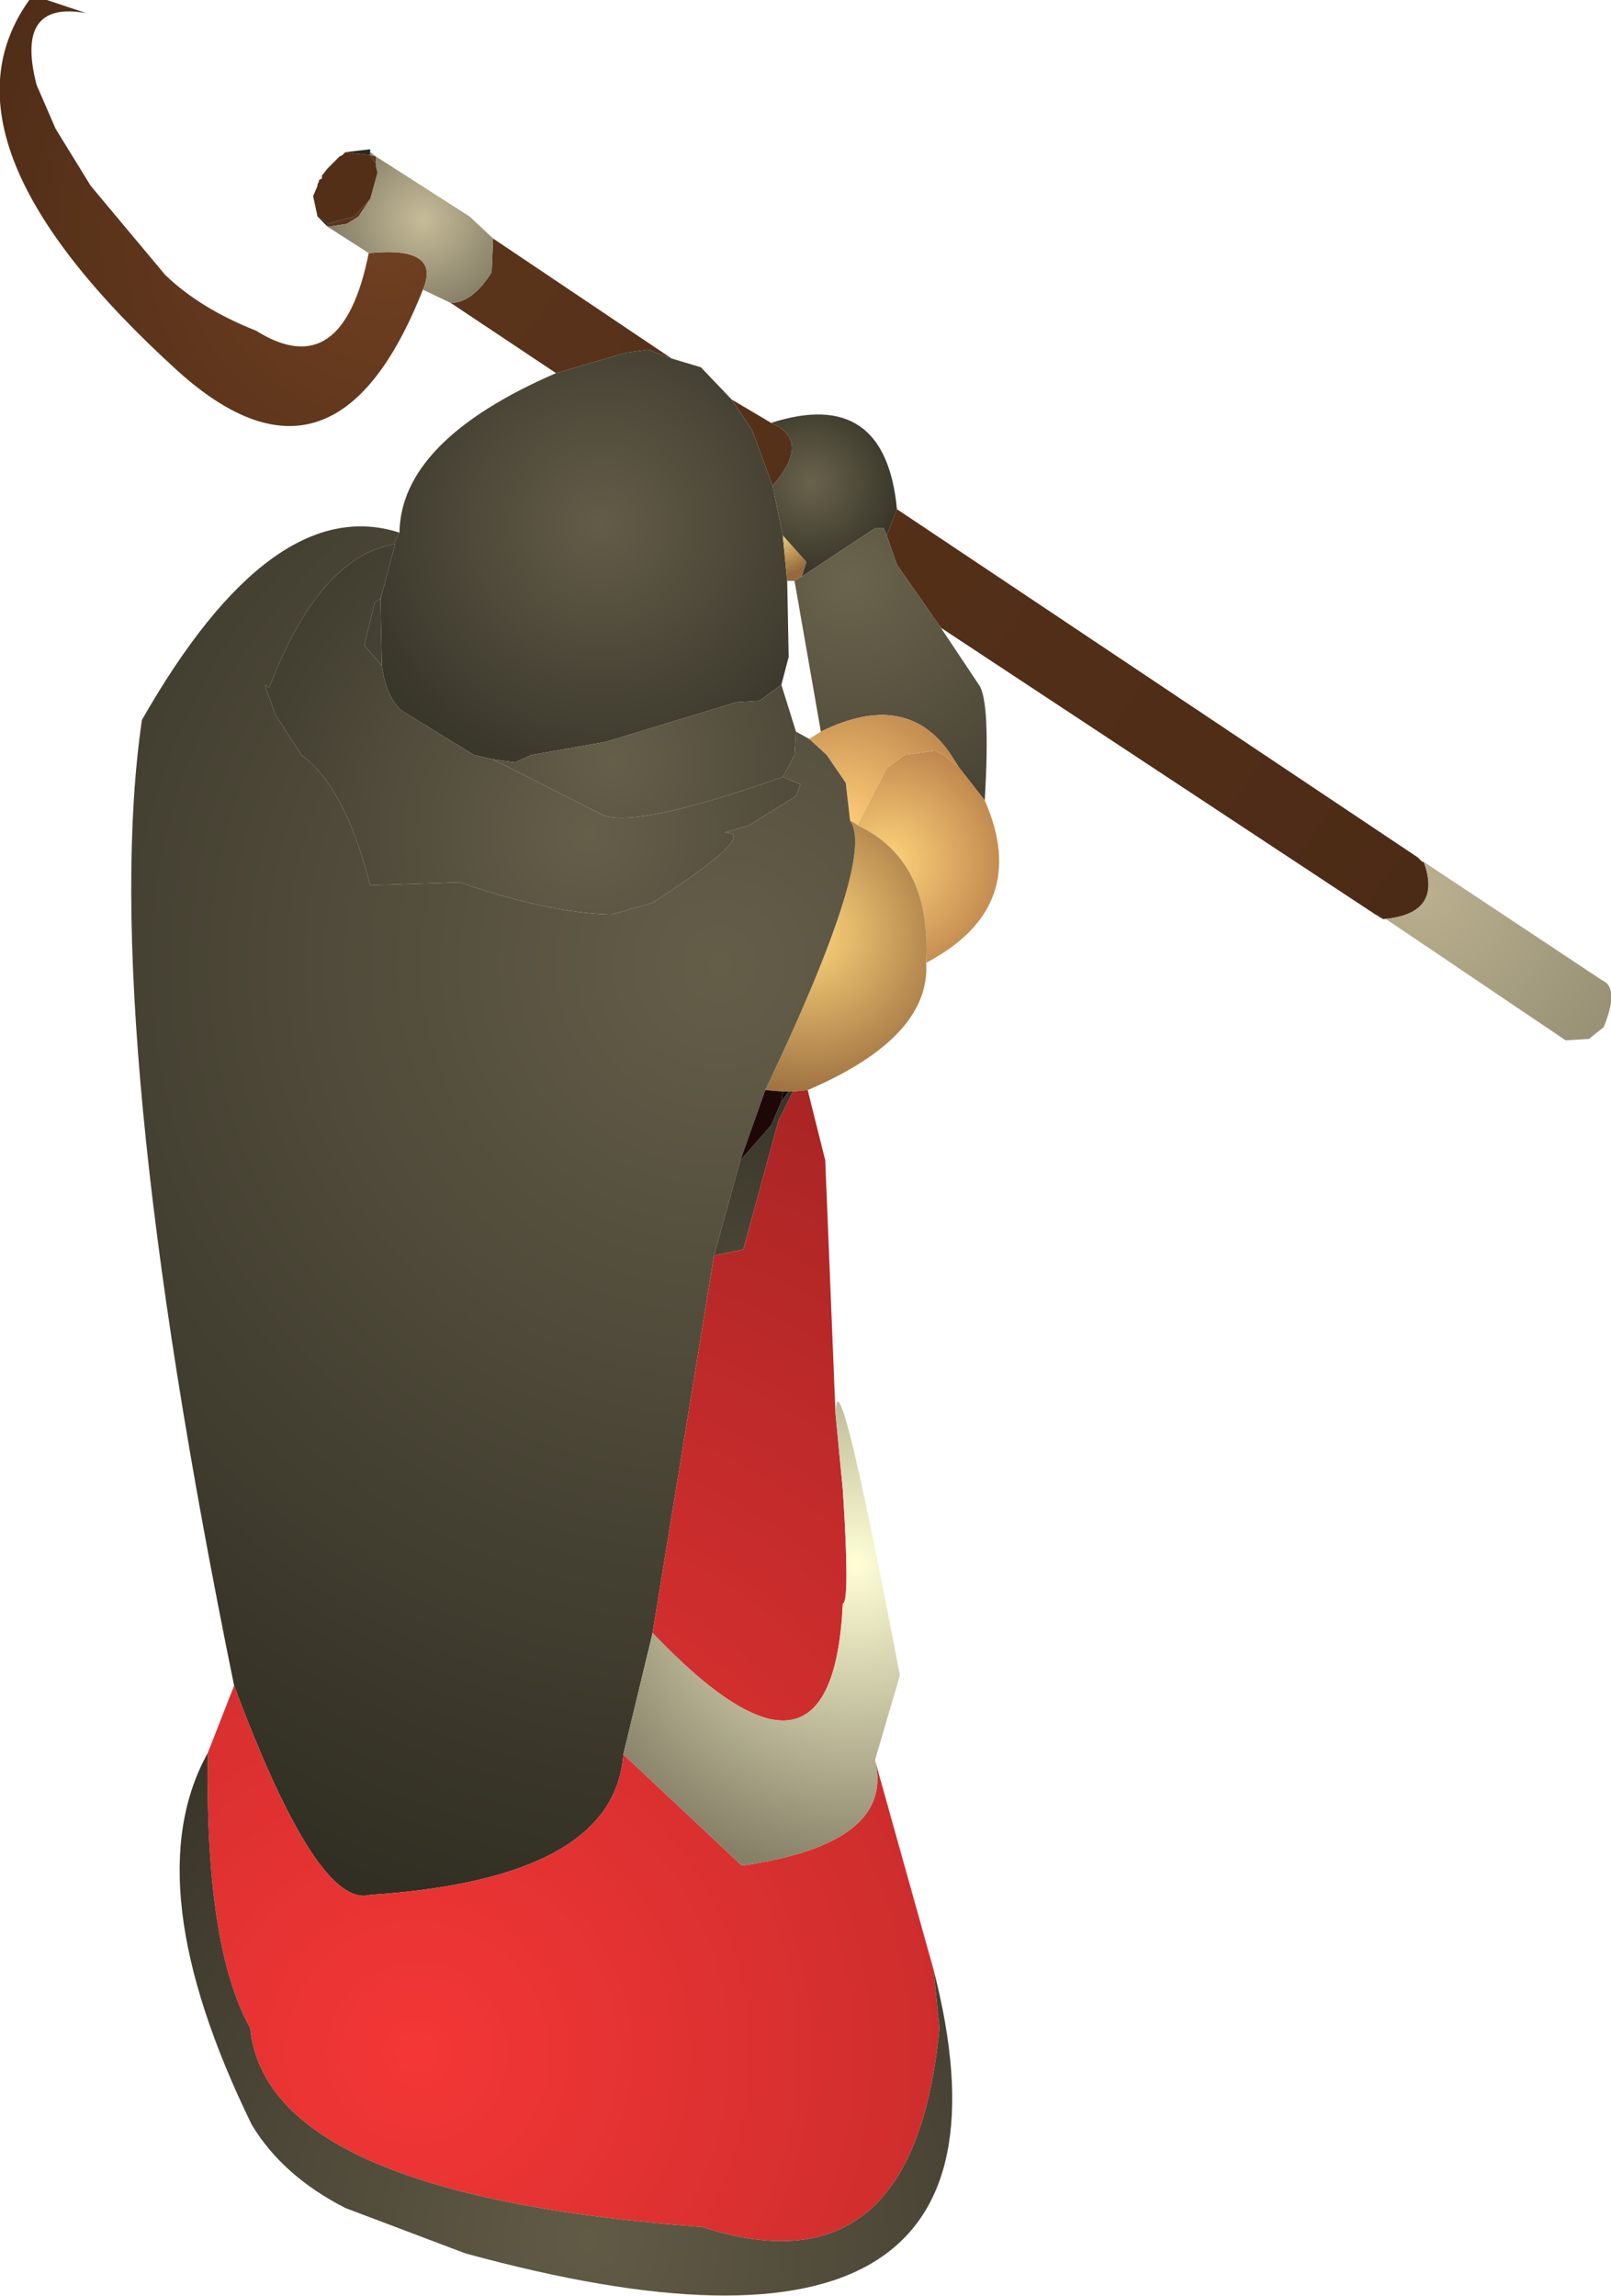 <?xml version="1.0" encoding="UTF-8" standalone="no"?>
<svg xmlns:ffdec="https://www.free-decompiler.com/flash" xmlns:xlink="http://www.w3.org/1999/xlink" ffdec:objectType="shape" height="78.45px" width="55.05px" xmlns="http://www.w3.org/2000/svg">
  <g transform="matrix(1.0, 0.0, 0.0, 1.0, 18.5, 67.0)">
    <path d="M4.45 -54.75 L3.65 -55.05 2.9 -54.95 0.5 -54.25 -3.1 -56.65 Q-2.35 -56.65 -1.7 -57.7 L-1.65 -58.85 4.45 -54.75 M7.9 -50.4 L7.2 -52.3 6.5 -53.35 7.85 -52.55 Q9.25 -51.95 7.9 -50.4 M12.15 -49.6 L29.95 -37.7 30.1 -37.55 30.15 -37.55 Q30.8 -35.8 28.85 -35.6 L28.75 -35.65 28.5 -35.75 13.65 -45.55 12.15 -47.7 11.8 -48.7 12.15 -49.6 M-5.65 -61.4 L-5.85 -61.7 -5.65 -61.65 -5.65 -61.4 M-5.85 -60.2 L-6.25 -59.6 -6.65 -59.35 -7.3 -59.25 -7.3 -59.35 -6.4 -59.6 -5.85 -60.2" fill="url(#gradient0)" fill-rule="evenodd" stroke="none"/>
    <path d="M0.5 -54.25 L2.9 -54.95 3.65 -55.05 4.45 -54.75 5.45 -54.45 6.5 -53.35 7.2 -52.3 7.9 -50.4 8.25 -48.7 8.4 -47.15 8.45 -44.55 8.2 -43.6 7.45 -43.05 6.65 -43.0 2.2 -41.65 -0.35 -41.2 -0.9 -40.95 -1.65 -41.05 -2.3 -41.2 -4.75 -42.7 Q-5.3 -43.15 -5.45 -44.25 L-5.5 -46.5 -5.45 -46.7 -5.0 -48.4 -5.0 -48.5 -4.85 -48.8 Q-4.8 -51.95 0.5 -54.25" fill="url(#gradient1)" fill-rule="evenodd" stroke="none"/>
    <path d="M8.25 -48.7 L7.9 -50.4 Q9.25 -51.95 7.85 -52.55 11.75 -53.8 12.15 -49.6 L11.8 -48.7 11.7 -48.95 11.4 -48.95 8.9 -47.3 9.05 -47.8 8.25 -48.7" fill="url(#gradient2)" fill-rule="evenodd" stroke="none"/>
    <path d="M28.85 -35.6 L28.75 -35.6 28.75 -35.65 28.85 -35.6" fill="url(#gradient3)" fill-rule="evenodd" stroke="none"/>
    <path d="M28.75 -35.6 L28.5 -35.75 28.75 -35.65 28.75 -35.6" fill="url(#gradient4)" fill-rule="evenodd" stroke="none"/>
    <path d="M30.15 -37.55 L36.25 -33.5 Q36.85 -33.25 36.3 -31.9 L35.8 -31.5 35.0 -31.45 28.85 -35.6 Q30.8 -35.8 30.15 -37.55" fill="url(#gradient5)" fill-rule="evenodd" stroke="none"/>
    <path d="M13.65 -45.55 L14.95 -43.6 Q15.35 -43.05 15.15 -39.65 L14.25 -40.8 14.0 -41.2 Q12.5 -43.45 9.55 -42.0 L8.65 -47.15 8.9 -47.3 11.4 -48.95 11.7 -48.95 11.8 -48.7 12.15 -47.7 13.65 -45.55" fill="url(#gradient6)" fill-rule="evenodd" stroke="none"/>
    <path d="M15.15 -39.65 Q16.75 -36.0 13.15 -34.1 13.35 -37.6 10.8 -38.8 L11.8 -40.75 12.4 -41.2 13.45 -41.35 13.75 -41.2 14.25 -40.8 15.15 -39.65" fill="url(#gradient7)" fill-rule="evenodd" stroke="none"/>
    <path d="M9.55 -42.0 Q12.5 -43.45 14.0 -41.2 L14.25 -40.8 13.75 -41.2 13.45 -41.35 12.4 -41.2 11.8 -40.75 10.8 -38.8 Q10.7 -38.9 10.55 -38.95 L10.4 -40.25 9.75 -41.2 9.15 -41.75 9.55 -42.0" fill="url(#gradient8)" fill-rule="evenodd" stroke="none"/>
    <path d="M13.15 -34.1 Q13.3 -31.55 9.1 -29.75 L8.6 -29.7 8.45 -29.7 8.25 -29.7 7.65 -29.75 Q11.45 -37.75 10.55 -38.95 10.7 -38.9 10.8 -38.8 13.35 -37.6 13.15 -34.1" fill="url(#gradient9)" fill-rule="evenodd" stroke="none"/>
    <path d="M-4.85 -48.8 L-5.0 -48.5 -5.05 -48.4 Q-7.6 -47.95 -9.3 -43.5 L-9.45 -43.6 -9.1 -42.6 -8.2 -41.2 Q-6.7 -40.1 -5.85 -36.75 L-2.8 -36.85 Q0.25 -35.8 2.4 -35.75 L3.8 -36.15 Q7.5 -38.55 6.25 -38.55 L7.1 -38.8 8.7 -39.8 8.85 -40.2 8.25 -40.45 8.65 -41.2 8.7 -42.0 9.15 -41.75 9.75 -41.2 10.4 -40.25 10.55 -38.95 Q11.45 -37.75 7.65 -29.75 L6.8 -27.35 5.9 -24.1 3.8 -11.2 2.8 -7.05 Q2.5 -2.8 -5.85 -2.25 -7.65 -1.75 -10.5 -9.4 -15.15 -32.15 -13.65 -42.4 -9.2 -50.2 -4.85 -48.8" fill="url(#gradient10)" fill-rule="evenodd" stroke="none"/>
    <path d="M8.4 -47.15 L8.25 -48.7 9.05 -47.8 8.9 -47.3 8.65 -47.15 8.4 -47.15" fill="url(#gradient11)" fill-rule="evenodd" stroke="none"/>
    <path d="M-5.0 -48.4 L-5.45 -46.7 -5.5 -46.55 -5.7 -46.4 -6.05 -44.95 -5.45 -44.25 Q-5.3 -43.15 -4.75 -42.7 L-2.3 -41.2 -1.65 -41.05 2.0 -39.2 Q3.0 -38.6 8.25 -40.45 L8.85 -40.2 8.7 -39.8 7.1 -38.8 6.25 -38.55 Q7.5 -38.55 3.8 -36.15 L2.4 -35.75 Q0.25 -35.8 -2.8 -36.85 L-5.85 -36.75 Q-6.7 -40.1 -8.2 -41.2 L-9.1 -42.6 -9.45 -43.6 -9.3 -43.5 Q-7.6 -47.95 -5.05 -48.4 L-5.0 -48.4" fill="url(#gradient12)" fill-rule="evenodd" stroke="none"/>
    <path d="M-5.5 -46.5 L-5.45 -44.25 -6.05 -44.95 -5.7 -46.4 -5.5 -46.55 -5.5 -46.5 M-1.65 -41.05 L-0.9 -40.95 -0.35 -41.2 2.2 -41.65 6.65 -43.0 7.45 -43.05 8.2 -43.6 8.7 -42.0 8.65 -41.2 8.25 -40.45 Q3.0 -38.6 2.0 -39.2 L-1.65 -41.05" fill="url(#gradient13)" fill-rule="evenodd" stroke="none"/>
    <path d="M8.25 -29.7 L8.45 -29.7 8.2 -29.35 8.25 -29.7" fill="url(#gradient14)" fill-rule="evenodd" stroke="none"/>
    <path d="M8.45 -29.7 L8.6 -29.7 8.1 -28.7 6.9 -24.3 5.9 -24.1 6.8 -27.35 7.85 -28.55 8.2 -29.35 8.45 -29.7" fill="url(#gradient15)" fill-rule="evenodd" stroke="none"/>
    <path d="M9.1 -29.75 L9.7 -27.35 10.05 -18.7 10.3 -16.1 Q10.55 -12.25 10.3 -12.2 9.95 -4.75 3.8 -11.2 L5.9 -24.1 6.9 -24.3 8.1 -28.7 8.6 -29.7 9.1 -29.75 M11.4 -6.85 L13.4 0.3 13.6 2.3 Q12.75 11.45 5.5 9.1 -9.4 8.0 -9.95 2.3 -11.5 -0.45 -11.4 -7.1 L-10.5 -9.4 Q-7.65 -1.75 -5.85 -2.25 2.5 -2.8 2.8 -7.05 L6.85 -3.25 Q12.1 -4.0 11.4 -6.85" fill="url(#gradient16)" fill-rule="evenodd" stroke="none"/>
    <path d="M7.65 -29.75 L8.25 -29.7 8.2 -29.35 7.85 -28.55 6.8 -27.35 7.65 -29.75" fill="url(#gradient17)" fill-rule="evenodd" stroke="none"/>
    <path d="M10.05 -18.7 Q10.1 -21.05 12.25 -9.75 L11.4 -6.85 Q12.1 -4.0 6.85 -3.25 L2.8 -7.05 3.8 -11.2 Q9.95 -4.75 10.3 -12.2 10.55 -12.25 10.3 -16.1 L10.05 -18.7" fill="url(#gradient18)" fill-rule="evenodd" stroke="none"/>
    <path d="M-4.05 -57.1 Q-7.05 -49.5 -12.4 -54.3 -21.0 -62.1 -17.5 -67.0 L-16.9 -67.0 -15.55 -66.55 Q-18.0 -67.0 -17.25 -64.1 L-16.6 -62.6 -15.4 -60.65 -12.85 -57.6 Q-11.65 -56.45 -9.75 -55.7 -6.8 -53.85 -5.9 -58.35 -3.4 -58.6 -4.05 -57.1" fill="url(#gradient19)" fill-rule="evenodd" stroke="none"/>
    <path d="M-1.65 -58.85 L-1.7 -57.7 Q-2.35 -56.65 -3.1 -56.65 L-4.05 -57.1 Q-3.4 -58.6 -5.9 -58.35 L-7.3 -59.25 -6.65 -59.35 -6.25 -59.6 -5.85 -60.2 -5.6 -61.1 -5.65 -61.3 -5.65 -61.4 -5.65 -61.65 -5.85 -61.7 -5.85 -61.8 -5.65 -61.65 -2.45 -59.6 -1.65 -58.85" fill="url(#gradient20)" fill-rule="evenodd" stroke="none"/>
    <path d="M-7.3 -59.25 L-7.65 -59.6 -7.3 -59.35 -7.3 -59.25 M-6.7 -61.8 L-5.85 -61.9 -5.85 -61.8 -5.85 -61.7 -6.7 -61.8" fill="url(#gradient21)" fill-rule="evenodd" stroke="none"/>
    <path d="M-7.65 -59.6 L-7.8 -60.3 -7.65 -60.65 -7.65 -60.7 -7.6 -60.8 -7.6 -60.85 -7.5 -60.9 -7.5 -61.0 -7.3 -61.25 -6.9 -61.65 -6.8 -61.7 -6.7 -61.8 -5.85 -61.7 -5.65 -61.4 -5.65 -61.3 -5.6 -61.1 -5.85 -60.2 -6.4 -59.6 -7.3 -59.35 -7.65 -59.6" fill="url(#gradient22)" fill-rule="evenodd" stroke="none"/>
    <path d="M-5.0 -48.5 L-5.0 -48.4 -5.05 -48.4 -5.0 -48.5 M-5.45 -46.7 L-5.5 -46.5 -5.5 -46.55 -5.45 -46.7" fill="url(#gradient23)" fill-rule="evenodd" stroke="none"/>
    <path d="M13.4 0.3 Q17.3 15.45 -2.6 10.0 L-6.7 8.45 Q-8.85 7.35 -9.9 5.6 -13.9 -2.6 -11.4 -7.1 -11.5 -0.45 -9.95 2.3 -9.4 8.0 5.5 9.1 12.75 11.45 13.6 2.3 L13.4 0.3" fill="url(#gradient24)" fill-rule="evenodd" stroke="none"/>
  </g>
  <defs>
    <radialGradient cx="0" cy="0" gradientTransform="matrix(0.053, 0.0, 0.0, 0.053, -5.8, -60.65)" gradientUnits="userSpaceOnUse" id="gradient0" r="819.2" spreadMethod="pad">
      <stop offset="0.0" stop-color="#5b341b"/>
      <stop offset="1.0" stop-color="#4c2b16"/>
    </radialGradient>
    <radialGradient cx="0" cy="0" gradientTransform="matrix(0.011, 0.0, 0.0, 0.011, 2.05, -49.1)" gradientUnits="userSpaceOnUse" id="gradient1" r="819.2" spreadMethod="pad">
      <stop offset="0.0" stop-color="#635c48"/>
      <stop offset="1.0" stop-color="#39362a"/>
    </radialGradient>
    <radialGradient cx="0" cy="0" gradientTransform="matrix(0.004, 0.0, 0.0, 0.004, 9.2, -50.5)" gradientUnits="userSpaceOnUse" id="gradient2" r="819.2" spreadMethod="pad">
      <stop offset="0.0" stop-color="#69634c"/>
      <stop offset="1.0" stop-color="#363327"/>
    </radialGradient>
    <radialGradient cx="0" cy="0" gradientTransform="matrix(0.029, 0.0, 0.0, 0.029, 8.9, -48.75)" gradientUnits="userSpaceOnUse" id="gradient3" r="819.2" spreadMethod="pad">
      <stop offset="0.0" stop-color="#0e0804"/>
      <stop offset="1.0" stop-color="#0e0804"/>
    </radialGradient>
    <radialGradient cx="0" cy="0" gradientTransform="matrix(0.007, 0.0, 0.0, 0.007, 29.7, -35.05)" gradientUnits="userSpaceOnUse" id="gradient4" r="819.2" spreadMethod="pad">
      <stop offset="0.0" stop-color="#1f1e18"/>
      <stop offset="1.0" stop-color="#1f1e18"/>
    </radialGradient>
    <radialGradient cx="0" cy="0" gradientTransform="matrix(0.009, 0.0, 0.0, 0.009, 30.2, -36.6)" gradientUnits="userSpaceOnUse" id="gradient5" r="819.2" spreadMethod="pad">
      <stop offset="0.0" stop-color="#bab08f"/>
      <stop offset="1.0" stop-color="#999276"/>
    </radialGradient>
    <radialGradient cx="0" cy="0" gradientTransform="matrix(0.011, 0.0, 0.0, 0.011, 10.55, -47.15)" gradientUnits="userSpaceOnUse" id="gradient6" r="819.2" spreadMethod="pad">
      <stop offset="0.0" stop-color="#6a634d"/>
      <stop offset="1.0" stop-color="#474233"/>
    </radialGradient>
    <radialGradient cx="0" cy="0" gradientTransform="matrix(0.005, 0.0, 0.0, 0.005, 11.8, -37.55)" gradientUnits="userSpaceOnUse" id="gradient7" r="819.2" spreadMethod="pad">
      <stop offset="0.0" stop-color="#ffd47b"/>
      <stop offset="1.0" stop-color="#c0874e"/>
    </radialGradient>
    <radialGradient cx="0" cy="0" gradientTransform="matrix(0.006, 0.0, 0.0, 0.006, 10.25, -38.8)" gradientUnits="userSpaceOnUse" id="gradient8" r="819.2" spreadMethod="pad">
      <stop offset="0.0" stop-color="#ffce78"/>
      <stop offset="1.0" stop-color="#bc844d"/>
    </radialGradient>
    <radialGradient cx="0" cy="0" gradientTransform="matrix(0.007, 0.0, 0.0, 0.007, 9.05, -35.1)" gradientUnits="userSpaceOnUse" id="gradient9" r="819.2" spreadMethod="pad">
      <stop offset="0.0" stop-color="#ffd67c"/>
      <stop offset="1.0" stop-color="#9a6d3f"/>
    </radialGradient>
    <radialGradient cx="0" cy="0" gradientTransform="matrix(0.041, 0.0, 0.0, 0.041, 6.1, -34.05)" gradientUnits="userSpaceOnUse" id="gradient10" r="819.2" spreadMethod="pad">
      <stop offset="0.0" stop-color="#645e49"/>
      <stop offset="1.0" stop-color="#312e23"/>
    </radialGradient>
    <radialGradient cx="0" cy="0" gradientTransform="matrix(0.002, 0.0, 0.0, 0.002, 8.05, -48.95)" gradientUnits="userSpaceOnUse" id="gradient11" r="819.2" spreadMethod="pad">
      <stop offset="0.0" stop-color="#ffe284"/>
      <stop offset="1.0" stop-color="#95683d"/>
    </radialGradient>
    <radialGradient cx="0" cy="0" gradientTransform="matrix(0.015, 0.0, 0.0, 0.015, 1.65, -38.55)" gradientUnits="userSpaceOnUse" id="gradient12" r="819.2" spreadMethod="pad">
      <stop offset="0.0" stop-color="#655f4a"/>
      <stop offset="1.0" stop-color="#423e30"/>
    </radialGradient>
    <radialGradient cx="0" cy="0" gradientTransform="matrix(0.012, 0.0, 0.0, 0.012, 2.4, -41.0)" gradientUnits="userSpaceOnUse" id="gradient13" r="819.2" spreadMethod="pad">
      <stop offset="0.0" stop-color="#655f4a"/>
      <stop offset="1.0" stop-color="#433f31"/>
    </radialGradient>
    <radialGradient cx="0" cy="0" gradientTransform="matrix(0.004, 0.0, 0.0, 0.004, 8.2, -29.6)" gradientUnits="userSpaceOnUse" id="gradient14" r="819.2" spreadMethod="pad">
      <stop offset="0.0" stop-color="#0c0c09"/>
      <stop offset="1.0" stop-color="#0c0c09"/>
    </radialGradient>
    <radialGradient cx="0" cy="0" gradientTransform="matrix(0.007, 0.0, 0.0, 0.007, 6.75, -24.35)" gradientUnits="userSpaceOnUse" id="gradient15" r="819.2" spreadMethod="pad">
      <stop offset="0.0" stop-color="#494535"/>
      <stop offset="1.0" stop-color="#373328"/>
    </radialGradient>
    <radialGradient cx="0" cy="0" gradientTransform="matrix(0.048, 0.0, 0.0, 0.048, -4.25, 3.15)" gradientUnits="userSpaceOnUse" id="gradient16" r="819.2" spreadMethod="pad">
      <stop offset="0.0" stop-color="#f43636"/>
      <stop offset="1.0" stop-color="#a12323"/>
    </radialGradient>
    <radialGradient cx="0" cy="0" gradientTransform="matrix(0.005, 0.0, 0.0, 0.005, 8.2, -29.35)" gradientUnits="userSpaceOnUse" id="gradient17" r="819.2" spreadMethod="pad">
      <stop offset="0.0" stop-color="#1f0707"/>
      <stop offset="1.0" stop-color="#1f0707"/>
    </radialGradient>
    <radialGradient cx="0" cy="0" gradientTransform="matrix(0.013, 0.0, 0.0, 0.013, 10.75, -13.55)" gradientUnits="userSpaceOnUse" id="gradient18" r="819.2" spreadMethod="pad">
      <stop offset="0.0" stop-color="#ffffd6"/>
      <stop offset="1.0" stop-color="#868067"/>
    </radialGradient>
    <radialGradient cx="0" cy="0" gradientTransform="matrix(0.019, 0.0, 0.0, 0.019, -5.3, -58.85)" gradientUnits="userSpaceOnUse" id="gradient19" r="819.2" spreadMethod="pad">
      <stop offset="0.0" stop-color="#704021"/>
      <stop offset="1.0" stop-color="#4e2c17"/>
    </radialGradient>
    <radialGradient cx="0" cy="0" gradientTransform="matrix(0.004, 0.0, 0.0, 0.004, -4.05, -59.5)" gradientUnits="userSpaceOnUse" id="gradient20" r="819.2" spreadMethod="pad">
      <stop offset="0.0" stop-color="#c6bc99"/>
      <stop offset="1.0" stop-color="#837c65"/>
    </radialGradient>
    <radialGradient cx="0" cy="0" gradientTransform="matrix(0.006, 0.0, 0.0, 0.006, -5.4, -61.3)" gradientUnits="userSpaceOnUse" id="gradient21" r="819.2" spreadMethod="pad">
      <stop offset="0.0" stop-color="#2d2b23"/>
      <stop offset="1.0" stop-color="#1f1e18"/>
    </radialGradient>
    <radialGradient cx="0" cy="0" gradientTransform="matrix(0.002, 0.0, 0.0, 0.002, -7.2, -60.35)" gradientUnits="userSpaceOnUse" id="gradient22" r="819.2" spreadMethod="pad">
      <stop offset="0.0" stop-color="#532f18"/>
      <stop offset="1.0" stop-color="#532f18"/>
    </radialGradient>
    <radialGradient cx="0" cy="0" gradientTransform="matrix(0.012, 0.0, 0.0, 0.012, -4.35, -50.35)" gradientUnits="userSpaceOnUse" id="gradient23" r="819.2" spreadMethod="pad">
      <stop offset="0.0" stop-color="#3a372a"/>
      <stop offset="1.0" stop-color="#14130f"/>
    </radialGradient>
    <radialGradient cx="0" cy="0" gradientTransform="matrix(0.027, 0.0, 0.0, 0.027, 1.6, 9.55)" gradientUnits="userSpaceOnUse" id="gradient24" r="819.2" spreadMethod="pad">
      <stop offset="0.0" stop-color="#615b46"/>
      <stop offset="1.0" stop-color="#373328"/>
    </radialGradient>
  </defs>
</svg>
